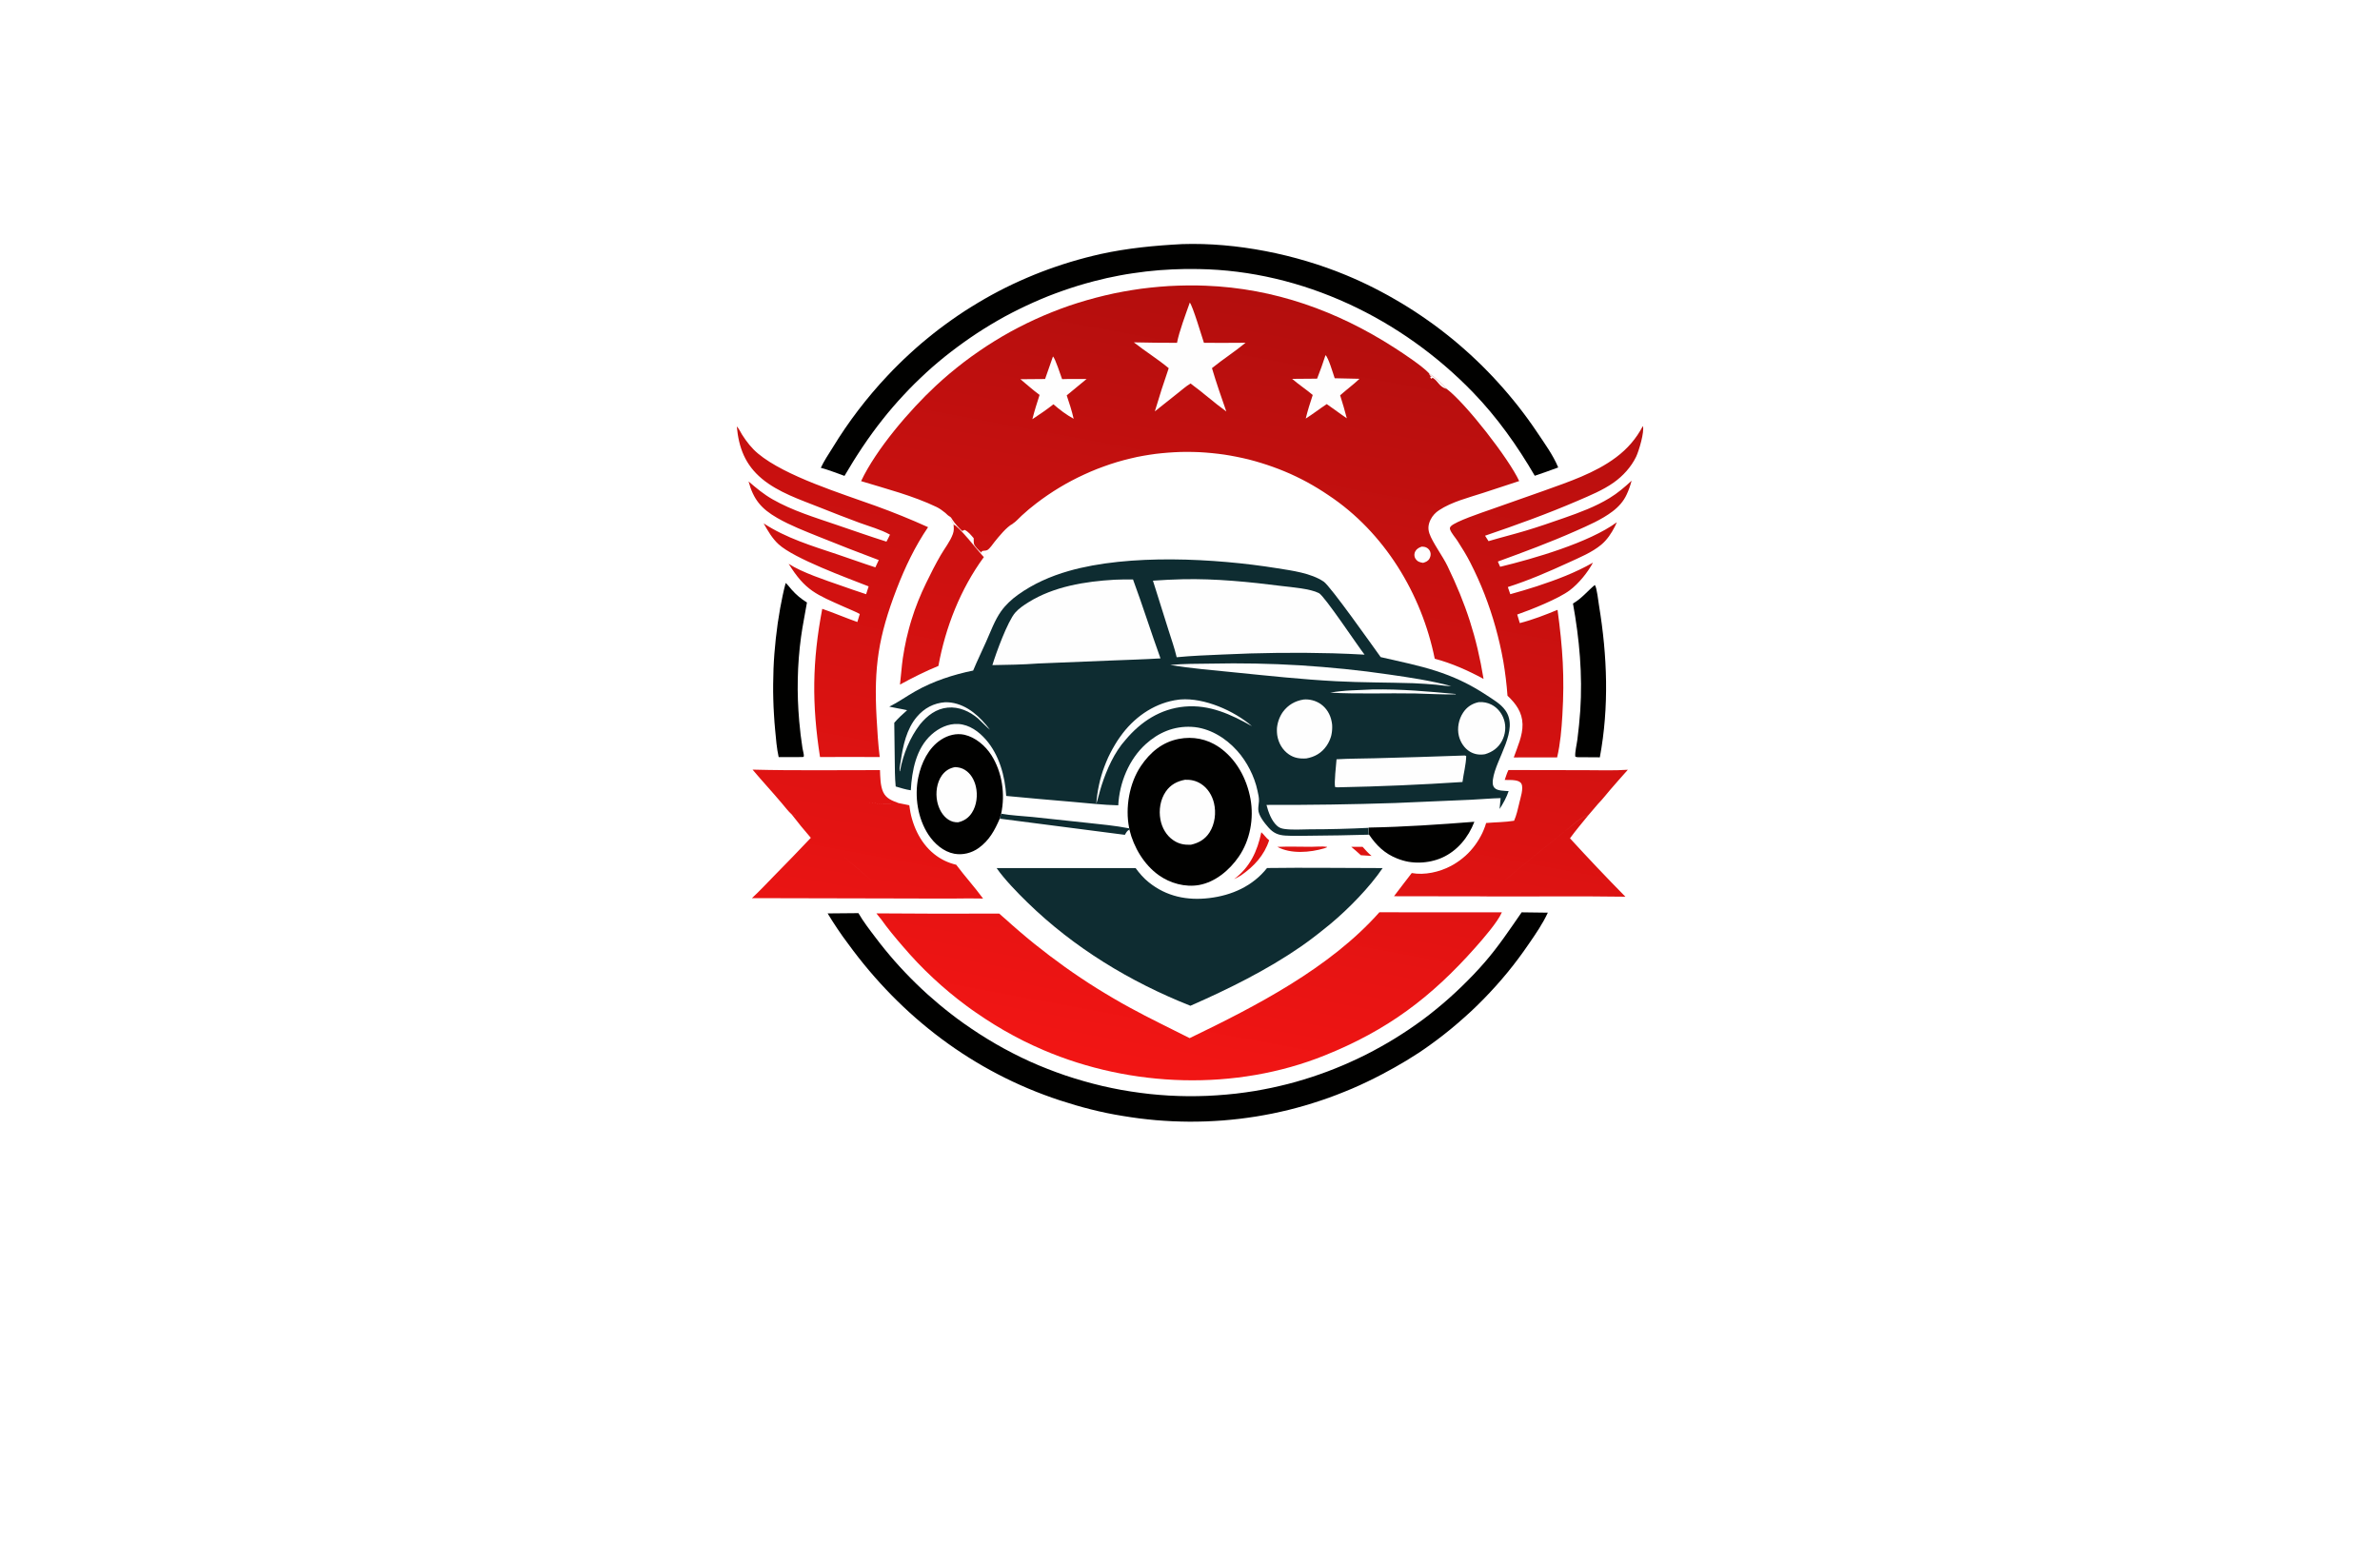 <?xml version="1.0" encoding="utf-8"?>
<!-- Generator: Adobe Illustrator 27.8.1, SVG Export Plug-In . SVG Version: 6.00 Build 0)  -->
<svg version="1.1" xmlns="http://www.w3.org/2000/svg" xmlns:xlink="http://www.w3.org/1999/xlink" x="0px" y="0px"
	 viewBox="0 0 350 230" style="enable-background:new 0 0 350 230;" xml:space="preserve">
<style type="text/css">
	.st0{fill:#003799;}
	.st1{fill:#630000;}
	.st2{fill-rule:evenodd;clip-rule:evenodd;fill:#037FE1;}
	.st3{fill-rule:evenodd;clip-rule:evenodd;}
	.st4{fill-rule:evenodd;clip-rule:evenodd;fill:#562900;}
	.st5{fill-rule:evenodd;clip-rule:evenodd;fill:#00184C;}
	.st6{fill-rule:evenodd;clip-rule:evenodd;fill:#2C2C5B;}
	.st7{fill-rule:evenodd;clip-rule:evenodd;fill:#007C89;}
	.st8{fill:#C97C00;}
	.st9{fill:#7A6B00;}
	.st10{fill-rule:evenodd;clip-rule:evenodd;fill:#022B18;}
	.st11{fill-rule:evenodd;clip-rule:evenodd;fill:#03113F;}
	.st12{fill:#273F02;}
	.st13{fill:url(#SVGID_1_);}
	.st14{fill:#B62126;}
	.st15{fill:#231F20;}
	.st16{fill:#FFFFFF;}
	.st17{fill:#17629D;}
	.st18{fill:#540159;}
	.st19{fill:#66082A;}
	.st20{fill:#005C68;}
	.st21{fill:#E2FFD7;}
	.st22{fill:#FFFFCC;}
	.st23{fill:#ECFFCF;}
	.st24{fill:#F0F9E1;}
	.st25{fill:#F7F7E2;}
	.st26{fill:#F9D6AC;}
	.st27{fill:#E2F7F3;}
	.st28{fill:#FFF7D2;}
	.st29{fill:#563900;}
	.st30{fill:#66BFE6;}
	.st31{fill:url(#SVGID_00000095335015985710483410000014666851194489222037_);}
	.st32{fill:url(#SVGID_00000183966138915178345510000016290226949334868156_);}
	.st33{fill:url(#SVGID_00000183206550506522193180000001713475199015528872_);}
	.st34{fill:url(#SVGID_00000062873174353447771310000016815156039585501618_);}
	.st35{fill:url(#SVGID_00000167379190595754560150000012721015364448142012_);}
	.st36{fill:url(#SVGID_00000016074118806572321970000008755194418628117890_);}
	.st37{fill:#AEAEB6;}
	.st38{fill:url(#SVGID_00000168099912012202977410000016562756881129707904_);}
	.st39{fill:url(#SVGID_00000114777269053618863460000000336436412291806609_);}
	.st40{fill:url(#SVGID_00000130610430802275739970000017561571985610860424_);}
	.st41{fill:url(#SVGID_00000160869505436269996160000013449574305218354103_);}
	.st42{filter:url(#Adobe_OpacityMaskFilter);}
	.st43{filter:url(#Adobe_OpacityMaskFilter_00000130608459291270093000000009397476300948815498_);}
	
		.st44{mask:url(#SVGID_00000132063692969900953920000009251851959800003006_);fill:url(#SVGID_00000129183939300440563550000006323600381981185199_);}
	.st45{fill:url(#SVGID_00000097487581099826225600000002161982801131626931_);}
	.st46{filter:url(#Adobe_OpacityMaskFilter_00000037661262670966956290000015439756044842120086_);}
	.st47{filter:url(#Adobe_OpacityMaskFilter_00000062889197771802314240000001922847299092301243_);}
	
		.st48{mask:url(#SVGID_00000161606037381751542150000011911433672924234149_);fill:url(#SVGID_00000005974809845374614680000014711897759557137324_);}
	.st49{fill:url(#SVGID_00000086680254499752651760000018237002996550134431_);}
	.st50{fill:url(#SVGID_00000152239157154038797920000005847239741601455493_);}
	.st51{fill:url(#SVGID_00000147178819884202805910000005527293264716112311_);}
	.st52{fill:url(#SVGID_00000091017465062874011390000004086875900966964631_);}
	.st53{fill:url(#SVGID_00000116915170148249776710000008894595586144894620_);}
	.st54{fill:url(#SVGID_00000128453018528268495570000005025246099430868658_);}
	.st55{opacity:0.5;fill:url(#SVGID_00000093178827421358601260000015211814043612619448_);enable-background:new    ;}
	.st56{fill:url(#SVGID_00000158713958456811381670000015683780722722145451_);}
	.st57{fill:url(#SVGID_00000085955471063157512500000002249626253803404694_);}
	.st58{fill:url(#SVGID_00000008835077575532232880000017040505255119561887_);}
	.st59{fill:#3E2770;}
	.st60{fill:#010100;}
	.st61{fill:#0E2C31;}
	.st62{fill:url(#SVGID_00000080193793647128686850000004209195319308033215_);}
	.st63{fill:#FEFEFE;}
	.st64{fill:#CF0F0E;}
	.st65{fill:#272525;}
	.st66{fill:#0C4352;}
	.st67{fill:#2CAFB7;}
	.st68{fill:#A38F7E;}
	.st69{fill:#EA0314;}
	.st70{fill:#0E1D33;}
	.st71{fill:url(#SVGID_00000115485498041219439980000013213028376858412697_);}
	.st72{fill:url(#SVGID_00000091728938692298724110000003802283507549149606_);}
	.st73{fill:url(#SVGID_00000063613530179565720220000011903030009487145405_);}
	.st74{fill:#FF0000;}
	.st75{fill-rule:evenodd;clip-rule:evenodd;fill:#FF0202;}
	.st76{fill:none;}
	.st77{fill:#C41111;}
</style>
<g id="Logo1">
</g>
<g id="Logo2">
</g>
<g id="Logo3">
</g>
<g id="Logo4">
</g>
<g id="Logo5">
</g>
<g id="Logo6">
</g>
<g id="Logo7">
</g>
<g id="Logo8">
</g>
<g id="Logo9">
</g>
<g id="Logo10">
</g>
<g id="Logo11">
</g>
<g id="Logo12">
</g>
<g id="Logo13">
</g>
<g id="Logo14">
</g>
<g id="Layer_15">
	<g>
		<path class="st60" d="M201.32,121.71c5.16-0.09,10.36-0.45,15.5-0.85c-0.88,2.28-2.49,4.27-4.75,5.28
			c-0.13,0.06-0.26,0.11-0.39,0.16c-0.13,0.05-0.27,0.1-0.4,0.14c-0.13,0.04-0.27,0.08-0.41,0.12c-0.14,0.04-0.27,0.07-0.41,0.1
			c-0.14,0.03-0.28,0.06-0.42,0.08c-0.14,0.02-0.28,0.04-0.42,0.06c-0.14,0.02-0.28,0.03-0.42,0.04c-0.14,0.01-0.28,0.02-0.42,0.02
			c-0.14,0-0.28,0-0.42,0c-0.14,0-0.28-0.01-0.42-0.02c-0.14-0.01-0.28-0.03-0.42-0.04c-0.14-0.02-0.28-0.04-0.42-0.06
			c-0.14-0.03-0.28-0.05-0.42-0.09c-0.14-0.03-0.28-0.07-0.41-0.11c-0.14-0.04-0.27-0.08-0.41-0.13c-0.13-0.05-0.27-0.09-0.4-0.15
			c-1.83-0.72-3.06-1.92-4.14-3.53c-0.01-0.3-0.06-0.6-0.09-0.89L201.32,121.71z M147.23,119.67c0.62-2.87,0.15-6.11-1.44-8.61
			c-0.88-1.38-2.34-2.63-3.97-3c-1.19-0.26-2.42,0.07-3.42,0.72c-1.87,1.21-2.92,3.43-3.36,5.55c-0.58,2.8-0.08,6.04,1.5,8.44
			c0.87,1.31,2.2,2.49,3.79,2.79c1.26,0.23,2.55-0.1,3.59-0.84c1.55-1.11,2.36-2.6,3.1-4.32L147.23,119.67z M166.07,121.84
			l-0.02-0.09c-0.6-2.96,0.03-6.57,1.72-9.08c1.36-2.02,3.15-3.53,5.59-4c2.06-0.4,4.14,0,5.88,1.19c2.55,1.74,4.1,4.62,4.65,7.61
			c0.53,2.89-0.04,6.1-1.73,8.54c-1.35,1.96-3.44,3.72-5.83,4.15c-2.04,0.36-4.25-0.25-5.93-1.45c-2.17-1.55-3.68-4.1-4.3-6.67
			L166.07,121.84z"/>
		<path class="st60" d="M115.54,85.74c0.32,0.26,0.59,0.66,0.87,0.97c0.69,0.78,1.38,1.35,2.26,1.9c-0.28,1.69-0.64,3.37-0.87,5.07
			c-0.14,1.02-0.25,2.05-0.33,3.08c-0.08,1.03-0.13,2.06-0.15,3.1c-0.02,1.03-0.02,2.07,0.02,3.1c0.04,1.03,0.1,2.07,0.19,3.09
			c0.12,1.33,0.27,2.66,0.48,3.98c0.03,0.21,0.25,1.03,0.2,1.19c-0.01,0.04-0.04,0.06-0.07,0.1l-0.24,0.02l-3.39,0.01
			c-0.29-1.3-0.4-2.69-0.52-4.01c-0.07-0.75-0.13-1.49-0.17-2.24c-0.05-0.75-0.08-1.49-0.1-2.24c-0.02-0.75-0.03-1.5-0.02-2.24
			c0.01-0.75,0.02-1.5,0.05-2.24s0.07-1.49,0.13-2.24c0.06-0.75,0.13-1.49,0.21-2.24c0.08-0.74,0.18-1.49,0.28-2.23
			c0.11-0.74,0.23-1.48,0.36-2.22C114.97,88.22,115.2,86.96,115.54,85.74z M231.32,88.76c0.95,5.23,1.42,10.46,1.07,15.77
			c-0.1,1.41-0.24,2.82-0.42,4.22c-0.08,0.66-0.39,1.92-0.31,2.52c0.15,0.08,0.24,0.09,0.4,0.09c1.07,0,2.14,0,3.21,0.02
			c1.38-7.4,1.1-14.92-0.12-22.32c-0.09-0.54-0.32-2.62-0.59-2.98c-0.01-0.02-0.03-0.03-0.04-0.04
			C233.41,86.97,232.6,88.02,231.32,88.76z M218.32,141.55c-0.27,0.31-0.54,0.62-0.82,0.92c-0.28,0.3-0.56,0.6-0.84,0.9
			c-0.28,0.3-0.57,0.59-0.86,0.88s-0.58,0.58-0.88,0.87c-0.3,0.29-0.59,0.57-0.9,0.85c-0.3,0.28-0.61,0.55-0.91,0.83
			c-0.31,0.27-0.62,0.54-0.93,0.81c-0.31,0.27-0.63,0.53-0.95,0.79c-0.32,0.26-0.64,0.51-0.96,0.77c-0.32,0.25-0.65,0.5-0.98,0.75
			c-0.33,0.25-0.66,0.49-1,0.72c-0.33,0.24-0.67,0.47-1.01,0.7c-0.34,0.23-0.68,0.46-1.03,0.68s-0.69,0.44-1.04,0.66
			c-0.35,0.22-0.7,0.43-1.06,0.64c-0.35,0.21-0.71,0.41-1.07,0.61c-0.36,0.2-0.72,0.4-1.08,0.59c-0.36,0.19-0.73,0.38-1.09,0.57
			c-0.37,0.19-0.74,0.37-1.11,0.54c-0.37,0.18-0.74,0.35-1.12,0.52c-0.37,0.17-0.75,0.33-1.13,0.5c-0.38,0.16-0.76,0.32-1.14,0.47
			c-0.38,0.15-0.76,0.3-1.15,0.45c-0.38,0.14-0.77,0.29-1.16,0.42c-0.39,0.14-0.78,0.27-1.17,0.4c-0.39,0.13-0.78,0.25-1.18,0.37
			c-0.39,0.12-0.79,0.23-1.18,0.35c-0.4,0.11-0.79,0.22-1.19,0.32c-0.4,0.1-0.8,0.2-1.2,0.29c-0.4,0.09-0.8,0.18-1.2,0.27
			c-0.4,0.09-0.8,0.17-1.21,0.24c-0.4,0.08-0.81,0.15-1.21,0.22c-0.46,0.08-0.93,0.15-1.39,0.21c-0.47,0.07-0.93,0.12-1.4,0.18
			c-0.47,0.05-0.93,0.1-1.4,0.14c-0.47,0.04-0.94,0.08-1.41,0.11c-0.47,0.03-0.94,0.06-1.41,0.08c-0.47,0.02-0.94,0.03-1.41,0.04
			c-0.47,0.01-0.94,0.01-1.41,0.01c-0.47,0-0.94-0.01-1.41-0.03c-0.47-0.02-0.94-0.04-1.41-0.06c-0.47-0.03-0.94-0.06-1.41-0.1
			c-0.47-0.04-0.94-0.08-1.4-0.13c-0.47-0.05-0.93-0.1-1.4-0.17c-0.47-0.06-0.93-0.13-1.4-0.2c-0.46-0.07-0.93-0.15-1.39-0.23
			c-0.46-0.08-0.92-0.17-1.38-0.27c-0.46-0.09-0.92-0.2-1.38-0.3c-0.46-0.11-0.91-0.22-1.37-0.34c-0.46-0.12-0.91-0.24-1.36-0.37
			c-0.45-0.13-0.9-0.26-1.35-0.4c-0.45-0.14-0.9-0.28-1.34-0.43c-0.45-0.15-0.89-0.31-1.33-0.47c-0.44-0.16-0.88-0.33-1.32-0.5
			c-0.44-0.17-0.87-0.35-1.31-0.53c-0.43-0.18-0.86-0.37-1.29-0.56c-0.43-0.19-0.85-0.39-1.28-0.6c-0.42-0.2-0.84-0.41-1.26-0.63
			s-0.83-0.43-1.25-0.66c-0.41-0.22-0.82-0.45-1.23-0.69s-0.81-0.47-1.21-0.72c-0.4-0.24-0.8-0.49-1.2-0.75
			c-0.4-0.25-0.79-0.51-1.18-0.78c-0.39-0.26-0.78-0.53-1.16-0.8c-0.62-0.44-1.23-0.89-1.83-1.36c-0.6-0.46-1.19-0.94-1.78-1.43
			c-0.58-0.49-1.16-0.99-1.72-1.49c-0.56-0.51-1.12-1.03-1.66-1.56c-0.54-0.53-1.08-1.07-1.6-1.62c-0.52-0.55-1.04-1.11-1.54-1.68
			c-0.5-0.57-0.99-1.15-1.47-1.74c-0.48-0.59-0.95-1.19-1.4-1.79c-0.86-1.13-1.76-2.3-2.47-3.53c-1.51,0.01-3.02,0.02-4.53,0.04
			c0.93,1.53,1.95,3.07,3.03,4.49c7.83,10.76,18.42,18.83,31.11,23c3.05,1,6.11,1.8,9.28,2.3c0.4,0.07,0.81,0.13,1.21,0.19
			c0.41,0.06,0.81,0.11,1.22,0.17c0.41,0.05,0.81,0.1,1.22,0.14c0.41,0.04,0.82,0.08,1.22,0.12c0.41,0.03,0.82,0.07,1.23,0.09
			c0.41,0.03,0.82,0.05,1.23,0.07c0.41,0.02,0.82,0.03,1.23,0.04c0.41,0.01,0.82,0.01,1.23,0.02c0.41,0,0.82,0,1.23-0.01
			c0.41-0.01,0.82-0.02,1.23-0.03c0.41-0.02,0.82-0.04,1.23-0.06c0.41-0.02,0.82-0.05,1.23-0.08c0.41-0.03,0.82-0.07,1.22-0.11
			c0.41-0.04,0.82-0.09,1.22-0.13c0.41-0.05,0.81-0.1,1.22-0.16c0.41-0.06,0.81-0.12,1.22-0.18c0.4-0.07,0.81-0.13,1.21-0.21
			c0.4-0.07,0.81-0.15,1.21-0.23c0.4-0.08,0.8-0.17,1.2-0.26c0.4-0.09,0.8-0.18,1.2-0.28c0.4-0.1,0.79-0.2,1.19-0.31
			c0.4-0.11,0.79-0.22,1.18-0.33c0.39-0.11,0.79-0.23,1.18-0.36c0.39-0.12,0.78-0.25,1.17-0.38c0.39-0.13,0.78-0.26,1.16-0.4
			c0.39-0.14,0.77-0.28,1.15-0.43c0.38-0.15,0.76-0.3,1.14-0.45c0.38-0.15,0.76-0.31,1.14-0.47c0.38-0.16,0.75-0.33,1.13-0.5
			c0.37-0.17,0.74-0.34,1.11-0.52c0.37-0.18,0.74-0.36,1.1-0.54c0.37-0.18,0.73-0.37,1.09-0.56c2.42-1.28,4.77-2.66,6.99-4.27
			c0.71-0.51,1.41-1.03,2.09-1.57c0.69-0.54,1.36-1.09,2.02-1.66c0.66-0.57,1.31-1.15,1.95-1.74c0.64-0.6,1.26-1.2,1.87-1.83
			c0.61-0.62,1.2-1.26,1.79-1.91c0.58-0.65,1.15-1.31,1.7-1.98c0.55-0.67,1.09-1.36,1.61-2.06c0.52-0.7,1.03-1.41,1.52-2.13
			c1-1.45,2.06-2.99,2.8-4.6l-3.85-0.05C222.03,136.69,220.34,139.23,218.32,141.55z M161.86,37.36c-0.37,0.08-0.74,0.17-1.11,0.26
			c-0.37,0.09-0.74,0.19-1.11,0.28c-0.37,0.1-0.74,0.2-1.1,0.3c-0.37,0.1-0.73,0.21-1.1,0.32c-0.36,0.11-0.73,0.23-1.09,0.34
			c-0.36,0.12-0.72,0.24-1.08,0.36c-0.36,0.12-0.72,0.25-1.08,0.38c-0.36,0.13-0.71,0.27-1.07,0.4c-0.36,0.14-0.71,0.28-1.06,0.42
			c-0.35,0.14-0.7,0.29-1.05,0.44c-0.35,0.15-0.7,0.31-1.05,0.46c-0.35,0.16-0.69,0.32-1.04,0.48c-0.34,0.16-0.69,0.33-1.03,0.5
			c-0.34,0.17-0.68,0.34-1.02,0.52c-0.34,0.18-0.67,0.36-1.01,0.54c-0.33,0.18-0.67,0.37-1,0.56c-0.33,0.19-0.66,0.38-0.99,0.58
			s-0.65,0.39-0.98,0.6c-0.32,0.2-0.65,0.41-0.97,0.61c-0.32,0.21-0.64,0.42-0.95,0.63c-0.32,0.21-0.63,0.43-0.94,0.65
			c-0.31,0.22-0.62,0.44-0.93,0.67c-0.31,0.23-0.61,0.45-0.92,0.68c-0.3,0.23-0.6,0.46-0.9,0.7c-0.3,0.24-0.6,0.48-0.89,0.72
			c-0.29,0.24-0.59,0.49-0.88,0.73c-0.29,0.25-0.58,0.5-0.86,0.75c-0.29,0.25-0.57,0.51-0.85,0.77c-0.28,0.26-0.56,0.52-0.84,0.78
			c-0.28,0.26-0.55,0.53-0.82,0.8c-0.27,0.27-0.54,0.54-0.81,0.81c-0.27,0.27-0.53,0.55-0.79,0.83c-0.77,0.81-1.51,1.64-2.23,2.49
			c-0.72,0.85-1.42,1.72-2.1,2.61c-0.68,0.89-1.33,1.79-1.96,2.71c-0.63,0.92-1.23,1.86-1.81,2.81c-0.59,0.95-1.26,1.93-1.73,2.95
			c1.18,0.32,2.32,0.78,3.48,1.19c1.7-2.9,3.51-5.66,5.6-8.29c0.24-0.31,0.49-0.62,0.74-0.92c0.25-0.3,0.5-0.61,0.76-0.9
			c0.26-0.3,0.52-0.6,0.78-0.89c0.26-0.29,0.53-0.58,0.8-0.87c0.27-0.29,0.54-0.57,0.81-0.86c0.27-0.28,0.55-0.56,0.83-0.84
			c0.28-0.28,0.56-0.55,0.85-0.82c0.29-0.27,0.57-0.54,0.86-0.81c0.29-0.27,0.58-0.53,0.88-0.79c0.3-0.26,0.59-0.52,0.9-0.77
			c0.3-0.25,0.6-0.5,0.91-0.75c0.31-0.25,0.61-0.49,0.93-0.73c0.31-0.24,0.62-0.48,0.94-0.71c0.32-0.24,0.63-0.47,0.96-0.7
			c0.32-0.23,0.64-0.45,0.97-0.68c0.33-0.22,0.65-0.44,0.98-0.66c0.33-0.22,0.66-0.43,1-0.64s0.67-0.41,1.01-0.62
			c0.34-0.2,0.68-0.4,1.02-0.6c0.34-0.2,0.69-0.39,1.03-0.58c0.35-0.19,0.69-0.37,1.04-0.55s0.7-0.36,1.05-0.53
			c0.35-0.17,0.71-0.34,1.06-0.51s0.72-0.33,1.07-0.49c0.36-0.16,0.72-0.32,1.08-0.47c0.36-0.15,0.73-0.3,1.09-0.45
			c0.37-0.15,0.73-0.29,1.1-0.42c0.37-0.14,0.74-0.27,1.11-0.4c0.37-0.13,0.74-0.26,1.12-0.38c0.37-0.12,0.75-0.24,1.13-0.36
			c0.38-0.12,0.75-0.23,1.13-0.33c0.38-0.11,0.76-0.21,1.14-0.31c0.63-0.16,1.26-0.31,1.89-0.46c0.63-0.14,1.27-0.27,1.91-0.39
			c0.64-0.12,1.28-0.23,1.92-0.32c0.64-0.1,1.28-0.18,1.93-0.26c0.64-0.07,1.29-0.14,1.94-0.19c0.65-0.05,1.29-0.09,1.94-0.12
			c0.65-0.03,1.3-0.05,1.94-0.06c0.65-0.01,1.3,0,1.95,0.01c15.27,0.25,29.84,7.27,40.36,18.17c3.51,3.63,6.52,7.87,9.05,12.23
			c1.15-0.4,2.31-0.78,3.45-1.22c-0.76-1.84-2.04-3.58-3.14-5.23c-0.21-0.32-0.43-0.64-0.65-0.95s-0.44-0.63-0.67-0.94
			c-0.23-0.31-0.45-0.62-0.69-0.93c-0.23-0.31-0.47-0.61-0.7-0.91c-0.24-0.3-0.48-0.6-0.72-0.9c-0.24-0.3-0.49-0.59-0.74-0.89
			c-0.25-0.29-0.5-0.59-0.75-0.87c-0.25-0.29-0.51-0.58-0.77-0.86c-0.26-0.28-0.52-0.57-0.78-0.85c-0.26-0.28-0.53-0.56-0.8-0.83
			c-0.27-0.27-0.54-0.55-0.81-0.82c-0.27-0.27-0.55-0.54-0.83-0.8c-0.28-0.26-0.56-0.53-0.84-0.79c-0.28-0.26-0.57-0.52-0.86-0.77
			c-0.29-0.25-0.58-0.51-0.87-0.76c-0.29-0.25-0.59-0.5-0.88-0.74c-0.3-0.24-0.6-0.48-0.9-0.72c-0.3-0.24-0.61-0.47-0.91-0.71
			c-0.31-0.23-0.61-0.46-0.92-0.69c-0.31-0.23-0.62-0.45-0.94-0.67c-0.31-0.22-0.63-0.44-0.95-0.66c-0.32-0.22-0.64-0.43-0.96-0.64
			c-0.32-0.21-0.65-0.42-0.97-0.62c-0.33-0.2-0.65-0.4-0.98-0.6c-0.33-0.2-0.66-0.39-0.99-0.58c-0.33-0.19-0.67-0.38-1-0.57
			c-0.34-0.19-0.68-0.37-1.02-0.55c-0.34-0.18-0.68-0.36-1.02-0.53c-0.34-0.17-0.69-0.34-1.03-0.51c-0.35-0.17-0.69-0.33-1.04-0.49
			c-0.35-0.16-0.7-0.32-1.05-0.47c-0.35-0.15-0.71-0.3-1.06-0.45c-7.34-3.04-16.08-4.81-24.04-4.55
			C169.8,36.11,165.83,36.49,161.86,37.36z"/>
		<path class="st61" d="M147.02,120.4l0.21-0.73c1.49,0.27,3.06,0.33,4.57,0.48l7.94,0.85c2.11,0.23,4.25,0.42,6.33,0.83l0.03,0.2
			c-0.34,0.08-0.51,0.48-0.68,0.75L147.02,120.4z M177.83,132.08c-3.25,0.39-6.29-0.23-8.88-2.31c-0.77-0.61-1.37-1.32-1.95-2.1
			l-20.44,0c1.16,1.66,3.05,3.61,4.52,5.04c6.85,6.68,15.1,11.69,23.98,15.21c5.6-2.46,11.25-5.25,16.28-8.73
			c1.52-1.05,2.97-2.21,4.4-3.38c2.61-2.19,5.68-5.32,7.59-8.14c-5.66,0-11.34-0.09-17-0.01
			C184.23,130.32,181.14,131.69,177.83,132.08z M143.11,98.62c0.6-1.44,1.29-2.85,1.92-4.27c0.66-1.47,1.25-3.13,2.18-4.44
			c0.66-0.93,1.55-1.76,2.47-2.42c2.25-1.62,4.81-2.75,7.47-3.51c8.89-2.55,21.55-1.87,30.66-0.41c2.19,0.35,4.99,0.71,6.85,1.97
			c0.99,0.66,7.14,9.39,8.38,11.1c6.08,1.39,10.34,2.13,15.68,5.67c0.93,0.62,1.97,1.21,2.64,2.14c2.1,2.89-1.4,7.14-1.81,10.17
			c-0.06,0.43-0.08,0.89,0.22,1.24c0.41,0.48,1.51,0.44,2.09,0.49c-0.31,0.93-0.8,1.81-1.33,2.63c0.06-0.53,0.11-1.07,0.15-1.6
			c-1.45,0.03-2.91,0.18-4.36,0.24l-11.15,0.48c-6.31,0.21-12.61,0.3-18.92,0.28c0.27,1.05,0.73,2.33,1.55,3.07
			c0.33,0.3,0.67,0.41,1.11,0.47c1.19,0.16,2.5,0.06,3.7,0.05c2.9,0,5.81-0.08,8.71-0.22l-0.11,0.12c0.04,0.3,0.08,0.59,0.09,0.89
			c-2.83,0.08-5.65,0.13-8.48,0.15c-1.26,0.01-2.55,0.06-3.81-0.02c-1.08-0.07-1.77-0.39-2.48-1.2c-0.58-0.66-1.46-1.73-1.49-2.65
			c-0.01-0.4,0.08-0.8,0.1-1.2c0.03-0.5-0.1-1.05-0.21-1.53c-0.06-0.27-0.13-0.54-0.2-0.81c-0.08-0.27-0.16-0.53-0.26-0.8
			c-0.09-0.26-0.2-0.52-0.31-0.78c-0.11-0.26-0.23-0.51-0.36-0.76c-0.13-0.25-0.26-0.49-0.4-0.73c-0.14-0.24-0.29-0.48-0.45-0.71
			c-0.16-0.23-0.32-0.46-0.49-0.68c-0.17-0.22-0.35-0.43-0.54-0.64c-1.69-1.89-4.1-3.37-6.69-3.5c-2.58-0.13-4.85,0.82-6.74,2.54
			c-2.48,2.25-3.87,5.69-4.04,9c-2.24-0.05-4.51-0.32-6.74-0.51c-3.25-0.27-6.49-0.56-9.74-0.87c-0.16-2.9-1.03-6.03-2.97-8.26
			c-1.04-1.2-2.43-2.22-4.07-2.32c-1.47-0.09-2.88,0.6-3.95,1.56c-2.27,2.04-2.87,5.29-3.04,8.19c-0.75-0.11-1.49-0.34-2.22-0.56
			c-0.13-1.31-0.12-2.65-0.14-3.97l-0.07-5.4c0.58-0.67,1.23-1.27,1.89-1.85c-0.86-0.2-1.75-0.32-2.62-0.52
			c1.33-0.66,2.54-1.54,3.84-2.27C137.2,100.19,140.2,99.21,143.11,98.62z"/>
		<linearGradient id="SVGID_1_" gradientUnits="userSpaceOnUse" x1="183.608" y1="43.947" x2="162.54" y2="157.333">
			<stop  offset="0" style="stop-color:#B40E0D"/>
			<stop  offset="1" style="stop-color:#F21514"/>
		</linearGradient>
		<path class="st13" d="M126.63,70.76c2.22-4.7,7.17-10.47,10.98-14.01c0.33-0.31,0.67-0.61,1-0.91c0.34-0.3,0.68-0.6,1.03-0.89
			s0.7-0.58,1.05-0.86c0.35-0.28,0.71-0.56,1.07-0.84c0.36-0.27,0.72-0.55,1.09-0.81c0.37-0.27,0.74-0.53,1.11-0.78
			c0.37-0.26,0.75-0.51,1.13-0.76c0.38-0.25,0.76-0.49,1.15-0.73c0.39-0.24,0.77-0.47,1.16-0.7c0.39-0.23,0.78-0.45,1.18-0.67
			c0.4-0.22,0.8-0.43,1.2-0.64c0.4-0.21,0.81-0.41,1.21-0.61c0.41-0.2,0.82-0.39,1.23-0.58c0.41-0.19,0.83-0.37,1.24-0.55
			c0.42-0.18,0.83-0.35,1.26-0.52c0.42-0.17,0.84-0.33,1.27-0.49c0.42-0.16,0.85-0.31,1.28-0.46c0.43-0.15,0.86-0.29,1.29-0.42
			c0.43-0.14,0.87-0.27,1.3-0.39c0.44-0.13,0.87-0.25,1.31-0.36c0.44-0.11,0.88-0.22,1.32-0.33c0.44-0.1,0.88-0.2,1.33-0.3
			c0.44-0.09,0.89-0.18,1.33-0.26c0.45-0.08,0.89-0.16,1.34-0.23c0.45-0.07,0.9-0.14,1.34-0.2c0.45-0.06,0.9-0.11,1.35-0.16
			c0.45-0.05,0.9-0.09,1.35-0.13c0.45-0.04,0.9-0.07,1.36-0.1c0.45-0.03,0.9-0.05,1.36-0.06c0.45-0.02,0.91-0.02,1.36-0.03
			s0.91,0,1.36,0c0.45,0.01,0.91,0.02,1.36,0.04c10.08,0.39,19.33,3.71,27.76,9.14c1.31,0.84,4.08,2.68,5.05,3.73
			c0.88,0.61,1.92,1.48,2.6,2.3c2.84,2.15,9.17,10.29,10.67,13.56l-5.36,1.76c-2.1,0.68-4.56,1.3-6.41,2.52
			c-0.54,0.35-0.97,0.81-1.26,1.39c-0.34,0.69-0.42,1.32-0.17,2.05c0.45,1.31,1.96,3.33,2.65,4.77c2.72,5.62,4.3,10.45,5.31,16.61
			c-2.24-1.22-4.71-2.32-7.18-2.97c-1.93-9.57-7.43-18.61-15.63-24.05c-0.25-0.17-0.51-0.34-0.77-0.51
			c-0.26-0.17-0.52-0.33-0.78-0.49c-0.26-0.16-0.53-0.31-0.79-0.47c-0.27-0.15-0.53-0.3-0.8-0.45c-0.27-0.15-0.54-0.29-0.82-0.43
			c-0.27-0.14-0.55-0.27-0.83-0.41c-0.28-0.13-0.56-0.26-0.84-0.39c-0.28-0.13-0.56-0.25-0.84-0.36s-0.57-0.23-0.85-0.34
			c-0.29-0.11-0.57-0.22-0.86-0.32c-0.29-0.1-0.58-0.2-0.87-0.3c-0.29-0.1-0.58-0.19-0.88-0.28c-0.29-0.09-0.59-0.18-0.88-0.26
			s-0.59-0.16-0.89-0.24c-0.3-0.07-0.6-0.15-0.9-0.21c-0.3-0.07-0.6-0.13-0.9-0.19c-0.3-0.06-0.6-0.12-0.9-0.17
			c-0.3-0.05-0.61-0.1-0.91-0.15c-0.3-0.05-0.61-0.09-0.91-0.12c-0.3-0.04-0.61-0.07-0.91-0.1c-0.31-0.03-0.61-0.06-0.92-0.08
			c-0.31-0.02-0.61-0.04-0.92-0.06c-0.31-0.01-0.61-0.03-0.92-0.03c-0.31-0.01-0.61-0.01-0.92-0.01c-0.31,0-0.61,0-0.92,0.01
			c-0.31,0.01-0.61,0.02-0.92,0.04c-0.31,0.02-0.61,0.04-0.92,0.06c-0.31,0.02-0.61,0.05-0.92,0.08c-0.31,0.03-0.61,0.07-0.91,0.1
			c-0.3,0.04-0.61,0.08-0.91,0.13c-0.3,0.05-0.61,0.1-0.91,0.15c-0.3,0.05-0.6,0.11-0.9,0.17c-0.34,0.07-0.67,0.15-1,0.23
			c-0.33,0.08-0.66,0.16-1,0.25c-0.33,0.09-0.66,0.18-0.99,0.28c-0.33,0.1-0.65,0.2-0.98,0.31c-0.33,0.11-0.65,0.22-0.97,0.34
			c-0.32,0.12-0.64,0.24-0.96,0.36c-0.32,0.13-0.64,0.25-0.95,0.39c-0.32,0.13-0.63,0.27-0.94,0.42c-0.31,0.14-0.62,0.29-0.93,0.44
			s-0.61,0.31-0.92,0.47c-0.3,0.16-0.6,0.32-0.9,0.49c-0.3,0.17-0.59,0.34-0.89,0.52c-0.29,0.18-0.58,0.36-0.87,0.54
			c-0.29,0.18-0.57,0.37-0.86,0.57c-0.28,0.19-0.56,0.39-0.84,0.59c-0.28,0.2-0.55,0.4-0.82,0.61c-0.75,0.57-1.48,1.18-2.17,1.82
			c-0.4,0.36-0.86,0.91-1.31,1.18c-1.51,1.59-2.89,3.19-4.24,4.92c-0.74-0.76-3.74-4.63-4.44-4.77c-0.22-0.46-0.44-0.86-0.72-1.28
			c-0.17-0.08-0.36-0.32-0.51-0.44c-0.39-0.32-0.84-0.65-1.29-0.87C134.29,72.91,130.3,71.88,126.63,70.76z M198.71,124.54l1.67,0
			c0.42,0.47,0.83,0.94,1.32,1.34c-0.52-0.04-1.05-0.07-1.57-0.1C199.68,125.35,199.19,124.95,198.71,124.54z M194.73,124.77
			l0.07-0.02l0.33-0.13l0.02-0.07c-0.73-0.11-1.58-0.01-2.33-0.01c-1.65,0-3.32-0.06-4.97,0.01
			C189.83,125.63,192.66,125.38,194.73,124.77z M181.48,129.3c0.35-0.18,0.7-0.34,1.03-0.56c1.9-1.32,3.4-2.93,4.13-5.16
			c-0.46-0.34-0.73-0.81-1.15-1.18C184.9,125.2,183.82,127.55,181.48,129.3z M129.52,135.13c1.65,0.07,17.73,0.18,18.27-0.02
			l-0.85-0.75c-6.02,0.03-12.04,0.02-18.06-0.03C129.1,134.6,129.32,134.87,129.52,135.13z M221.28,114.71
			c0.52,0.01,1.09-0.02,1.6,0.07c0.32,0.06,0.67,0.17,0.84,0.46c0.39,0.64-0.15,2.2-0.31,2.91c2.2-0.07,4.4-0.03,6.6-0.03
			c1.68,0,3.39-0.06,5.07,0.03c0.59-0.6,1.13-1.31,1.68-1.95c0.87-1.01,1.74-2,2.63-2.99c-2.05,0.14-4.15,0.06-6.21,0.06
			l-11.35-0.02C221.6,113.69,221.46,114.22,221.28,114.71z M115.02,118.19c0.54-0.22,2.3-0.07,3-0.07l9.55,0.01
			c1.49,0,3.1,0.17,4.57-0.02c-0.93-0.35-1.81-0.65-2.26-1.62c-0.43-0.93-0.43-2.21-0.47-3.23c-6.24-0.01-12.5,0.09-18.74-0.07
			C112.1,114.89,113.6,116.5,115.02,118.19z M239.03,131.88c-2.77-2.81-5.48-5.67-8.15-8.59c0.85-1.16,1.77-2.26,2.68-3.37
			c-1.11,0.26-2.34,1.48-3.23,2.17c-2.93,2.33-5.84,4.7-8.71,7.11c-0.97,0.81-1.89,1.71-2.89,2.49c-0.13,0.1-0.24,0.13-0.41,0.15
			C225.22,131.87,232.13,131.78,239.03,131.88z M119.24,123.22c-1.79,1.89-3.59,3.76-5.42,5.61c-1.07,1.09-2.11,2.22-3.24,3.26
			l22.22,0.05c3.22,0,6.45,0.04,9.67-0.01c-0.9-0.19-2.45-0.06-3.42-0.06l-8.13,0c-0.68-0.8-1.53-1.49-2.32-2.19
			c-1.58-1.38-3.16-2.75-4.76-4.11l-4.44-3.76c-0.76-0.64-1.5-1.37-2.31-1.95c-0.23-0.16-0.39-0.24-0.67-0.29
			C117.32,120.95,118.27,122.1,119.24,123.22z M140.13,78.53c-0.4,1.11-1.21,2.11-1.8,3.13c-0.77,1.33-1.48,2.73-2.15,4.12
			c-0.21,0.43-0.41,0.87-0.61,1.31c-0.19,0.44-0.38,0.89-0.56,1.33c-0.18,0.45-0.35,0.9-0.51,1.35c-0.16,0.45-0.31,0.91-0.45,1.37
			c-0.14,0.46-0.28,0.92-0.4,1.39s-0.24,0.93-0.35,1.4c-0.11,0.47-0.2,0.94-0.29,1.42c-0.09,0.47-0.17,0.95-0.24,1.43
			c-0.19,1.3-0.26,2.6-0.42,3.9c1.86-1.01,3.69-1.94,5.65-2.74c1.04-5.69,3.24-11.3,6.67-15.99c-0.74-0.76-3.74-4.63-4.44-4.77
			C140.28,77.66,140.3,78.07,140.13,78.53z M222.66,120.71c-1.36,0.22-2.74,0.21-4.11,0.33c-0.05,0.17-0.11,0.33-0.16,0.5
			c-0.06,0.16-0.12,0.33-0.19,0.49s-0.14,0.32-0.21,0.48c-0.07,0.16-0.15,0.31-0.24,0.47c-0.08,0.15-0.17,0.31-0.26,0.46
			c-0.09,0.15-0.18,0.3-0.28,0.44c-0.1,0.15-0.2,0.29-0.3,0.43c-0.1,0.14-0.21,0.28-0.32,0.41c-0.11,0.14-0.22,0.27-0.34,0.4
			c-0.12,0.13-0.24,0.26-0.36,0.38c-0.12,0.12-0.25,0.25-0.38,0.36s-0.26,0.23-0.4,0.34c-0.13,0.11-0.27,0.22-0.41,0.32
			c-0.14,0.1-0.28,0.21-0.43,0.3c-0.15,0.1-0.29,0.19-0.44,0.28c-0.15,0.09-0.3,0.18-0.46,0.26c-1.68,0.89-3.87,1.39-5.76,1.04
			c-0.89,1.13-1.74,2.28-2.61,3.41l13.33,0.02c0.17-0.03,0.28-0.05,0.41-0.15c1-0.77,1.92-1.68,2.89-2.49
			c2.87-2.41,5.78-4.78,8.71-7.11c0.89-0.7,2.12-1.92,3.23-2.17l1.52-1.78c-1.68-0.09-3.39-0.03-5.07-0.03c-2.2,0-4.4-0.04-6.6,0.03
			C223.21,119.01,223.02,119.88,222.66,120.71z M127.57,118.13l-9.55-0.01c-0.69,0-2.46-0.15-3,0.07c0.45,0.52,0.89,1.13,1.4,1.58
			c0.28,0.05,0.44,0.12,0.67,0.29c0.81,0.58,1.55,1.31,2.31,1.95l4.44,3.76c1.6,1.36,3.19,2.73,4.76,4.11
			c0.79,0.7,1.63,1.39,2.32,2.19l8.13,0c0.97,0,2.51-0.13,3.42,0.06l2.1,0.02c-1.25-1.7-2.68-3.27-3.95-4.97
			c-1.22-0.29-2.28-0.8-3.25-1.58c-2.15-1.72-3.34-4.48-3.65-7.17l-1.58-0.32C130.67,118.3,129.06,118.14,127.57,118.13z
			 M237.67,67.25c-3.09,2.33-7.03,3.63-10.64,4.93l-7.91,2.79c-1.14,0.4-5.09,1.72-5.75,2.42c-0.14,0.15-0.19,0.29-0.12,0.49
			c0.19,0.54,0.78,1.19,1.1,1.69c0.66,1.03,1.31,2.07,1.86,3.15c0.2,0.38,0.39,0.76,0.57,1.15c0.19,0.38,0.37,0.77,0.54,1.16
			c0.18,0.39,0.35,0.78,0.51,1.17c0.17,0.39,0.33,0.79,0.48,1.19s0.31,0.8,0.45,1.2c0.15,0.4,0.29,0.8,0.42,1.21
			c0.14,0.4,0.27,0.81,0.39,1.22c0.13,0.41,0.25,0.82,0.36,1.23c0.12,0.41,0.23,0.82,0.33,1.24c0.1,0.41,0.2,0.83,0.3,1.24
			c0.09,0.42,0.18,0.83,0.27,1.25c0.08,0.42,0.16,0.84,0.24,1.26c0.07,0.42,0.14,0.84,0.2,1.26c0.06,0.42,0.12,0.85,0.17,1.27
			c0.05,0.42,0.1,0.85,0.14,1.27c0.04,0.42,0.08,0.85,0.11,1.28c1.24,1.17,2.17,2.43,2.21,4.2c0.04,1.65-0.75,3.35-1.29,4.88
			l6.38-0.01c0.47-2.02,0.65-4.13,0.77-6.2c0.34-5.64,0.05-9.88-0.71-15.5c-1.82,0.75-3.64,1.46-5.55,1.95l-0.38-1.26
			c2.05-0.71,6.07-2.32,7.72-3.56c1.32-0.99,2.64-2.62,3.42-4.07c-2.61,1.49-5.39,2.53-8.24,3.47c-1.3,0.42-2.6,0.81-3.92,1.17
			l-0.36-1.05c3.09-0.99,5.99-2.25,8.93-3.6c1.62-0.75,3.43-1.48,4.81-2.63c0.86-0.72,1.48-1.66,1.99-2.65
			c0.11-0.21,0.21-0.43,0.3-0.65c-4.08,3-12.24,5.36-17.16,6.55l-0.34-0.77c3.86-1.41,7.7-2.83,11.46-4.5
			c1.82-0.81,3.79-1.65,5.39-2.86c0.9-0.68,1.63-1.48,2.1-2.51c0.3-0.64,0.54-1.33,0.72-2.02c-1.02,0.95-2.04,1.82-3.24,2.55
			c-2.05,1.26-4.4,2.13-6.66,2.92c-1.89,0.66-3.79,1.32-5.7,1.89c-1.8,0.54-3.63,0.99-5.44,1.53l-0.51-0.8
			c4.59-1.57,9.18-3.22,13.63-5.14c1.78-0.77,3.7-1.55,5.29-2.68c1.36-0.96,2.56-2.28,3.29-3.78c0.4-0.82,1.26-3.69,1-4.53
			C240.62,64.51,239.35,65.99,237.67,67.25z M112.05,70.41c2.4,2,5.61,3.07,8.48,4.21c1.94,0.78,3.89,1.53,5.85,2.26
			c1.47,0.54,3.14,0.99,4.5,1.75c-0.17,0.35-0.33,0.7-0.52,1.03c-2.5-0.79-4.98-1.67-7.46-2.51c-3.13-1.07-6.4-2.06-9.28-3.71
			c-1.3-0.74-2.41-1.66-3.54-2.64c0.72,2.65,1.85,4.01,4.23,5.38c1.97,1.13,4.09,1.94,6.19,2.79c2.9,1.17,5.81,2.31,8.73,3.4
			l-0.5,1.07c-1.87-0.6-3.71-1.28-5.57-1.9c-3.7-1.24-7.57-2.4-10.86-4.57c0.6,1.07,1.27,2.23,2.19,3.07
			c2.32,2.12,10.02,4.93,13.25,6.2l-0.37,1.15c-1.25-0.42-2.51-0.83-3.74-1.28c-2.19-0.76-5.75-1.94-7.65-3.19
			c2.46,3.97,4.08,4.51,8.2,6.35c0.75,0.34,1.54,0.64,2.26,1.03l-0.36,1.18c-1.73-0.61-3.43-1.34-5.16-1.94
			c-1.48,7.73-1.54,14.03-0.33,21.8c2.93-0.02,5.85-0.02,8.78,0c-0.24-1.9-0.35-3.84-0.46-5.75c-0.42-7.48,0.27-12,2.97-19.02
			c1.22-3.16,2.69-6.24,4.6-9.04c-2.52-1.14-5.08-2.18-7.68-3.12c-5.04-1.83-13.31-4.36-17.32-7.7c-0.95-0.79-1.69-1.75-2.35-2.78
			c-0.23-0.37-0.48-0.93-0.78-1.22C108.64,65.86,109.59,68.36,112.05,70.41z M202.85,134.17c-7.27,8.2-18.14,13.8-27.9,18.51
			c-2.92-1.49-5.89-2.89-8.76-4.47c-0.83-0.45-1.65-0.91-2.46-1.39c-0.81-0.48-1.62-0.96-2.42-1.46c-0.8-0.5-1.59-1.01-2.38-1.54
			c-0.78-0.52-1.56-1.06-2.33-1.61c-0.77-0.55-1.53-1.11-2.28-1.68c-0.75-0.57-1.49-1.15-2.23-1.74c-0.73-0.59-1.46-1.2-2.17-1.81
			c-0.72-0.61-1.42-1.24-2.12-1.87c-0.54,0.2-16.62,0.09-18.27,0.02c0.99,1.41,2.09,2.72,3.21,4.02c0.35,0.41,0.71,0.82,1.07,1.22
			c0.36,0.4,0.73,0.8,1.1,1.19c0.37,0.39,0.75,0.78,1.14,1.16c0.38,0.38,0.77,0.75,1.17,1.12c0.4,0.37,0.8,0.73,1.2,1.09
			c0.41,0.36,0.82,0.71,1.23,1.05c0.42,0.35,0.84,0.68,1.26,1.02c0.43,0.33,0.86,0.66,1.29,0.98c0.44,0.32,0.87,0.64,1.32,0.94
			c0.44,0.31,0.89,0.61,1.35,0.91c0.45,0.3,0.91,0.58,1.37,0.87c0.46,0.28,0.93,0.56,1.39,0.83c0.47,0.27,0.94,0.53,1.42,0.79
			c0.48,0.26,0.96,0.5,1.44,0.75c0.48,0.24,0.97,0.48,1.46,0.7c0.49,0.23,0.98,0.45,1.48,0.66c12.9,5.52,28.28,6.05,41.36,0.8
			c9.21-3.7,15.64-8.5,22.21-15.92c1.08-1.22,3.25-3.7,3.86-5.13L202.85,134.17z M210.54,55.4l-0.25,0c0.06,0.12,0.12,0.21,0.2,0.31
			l0.19-0.16c0.89,0.56,0.88,1.27,2.05,1.66c-0.68-0.82-1.72-1.69-2.6-2.3C210.24,55.15,210.3,55.26,210.54,55.4z M140.25,77.18
			c0.69,0.14,3.7,4.01,4.44,4.77c1.35-1.73,2.73-3.33,4.24-4.92c-0.88,0.45-2.02,1.86-2.66,2.65c-0.29,0.35-0.69,1-1.08,1.22
			c-0.23,0.13-0.56,0.05-0.81,0.17l-0.04,0.21c-0.08-0.05-0.08-0.06-0.16-0.13c-0.24-0.22-0.82-0.8-0.93-1.11
			c-0.08-0.21-0.04-0.65-0.06-0.89c-0.38-0.43-0.8-0.99-1.34-1.22c-0.12,0.06-0.23,0.12-0.35,0.16c-0.51-0.47-1.07-1.08-1.44-1.66
			c-0.11-0.18-0.2-0.35-0.38-0.46c-0.04-0.02-0.08-0.05-0.12-0.07C139.82,76.32,140.03,76.72,140.25,77.18z"/>
		<path class="st63" d="M140.45,112.82c0.55,0.03,0.98,0.12,1.45,0.41c0.87,0.54,1.38,1.47,1.61,2.45c0.29,1.25,0.13,2.76-0.58,3.85
			c-0.49,0.76-1.17,1.22-2.05,1.41c-0.53,0-0.95-0.1-1.4-0.39c-0.91-0.58-1.45-1.66-1.66-2.7c-0.25-1.27-0.06-2.74,0.69-3.81
			C139.02,113.35,139.63,112.97,140.45,112.82z M171.45,116.4c-0.82,1.19-1.06,2.73-0.8,4.13c0.22,1.2,0.86,2.34,1.89,3.04
			c0.82,0.56,1.61,0.7,2.58,0.67c1.16-0.26,2.11-0.8,2.76-1.83c0.79-1.24,0.98-2.88,0.65-4.29c-0.27-1.15-0.94-2.23-1.95-2.86
			c-0.72-0.45-1.48-0.61-2.31-0.58C173.09,114.9,172.14,115.41,171.45,116.4z M201.83,101.4c4.3-0.07,7.96,0.28,12.21,0.66
			l0.06,0.07c-0.05,0-0.1-0.01-0.15-0.01c-1.91,0.04-3.86-0.08-5.78-0.13c-4.18-0.08-8.38,0.11-12.55-0.12
			C197.61,101.5,199.79,101.51,201.83,101.4z M134.83,105.43c-1.52,1.8-2.04,4.24-2.37,6.51c-0.06,0.43-0.2,0.97-0.17,1.4l0.07,0.06
			l-0.06,0.04l0.01-0.09l0.11,0.01l-0.05-0.07c0.48-2.43,1.43-4.81,2.95-6.78c1.06-1.27,2.34-2.28,4.05-2.44
			c1.66-0.16,3.22,0.55,4.46,1.6c0.19,0.16,1.65,1.64,1.75,1.65c-1.42-1.88-3.28-3.64-5.71-3.99c-0.29-0.04-0.59-0.05-0.88-0.05
			C137.31,103.4,135.92,104.15,134.83,105.43z M165.14,107.8c-0.14,0.19-0.28,0.38-0.42,0.57c-0.14,0.19-0.27,0.39-0.4,0.58
			c-0.13,0.2-0.25,0.4-0.37,0.6s-0.24,0.41-0.35,0.61c-0.11,0.21-0.22,0.41-0.33,0.62c-0.11,0.21-0.21,0.42-0.31,0.63
			c-0.1,0.21-0.19,0.43-0.28,0.65c-0.09,0.22-0.18,0.44-0.26,0.66c-0.08,0.22-0.16,0.44-0.24,0.66c-0.07,0.22-0.15,0.45-0.21,0.67
			c-0.07,0.23-0.13,0.45-0.19,0.68c-0.06,0.23-0.11,0.46-0.16,0.69c-0.05,0.23-0.1,0.46-0.14,0.69c-0.04,0.23-0.08,0.46-0.11,0.7
			c-0.03,0.23-0.06,0.47-0.09,0.7c-0.02,0.23-0.05,0.47-0.06,0.7c0.3-0.89,0.49-1.81,0.78-2.7c0.74-2.31,1.89-4.9,3.53-6.71
			c2.25-2.68,5.14-4.56,8.68-4.88c3.65-0.33,6.81,1.14,9.9,2.88c-2.63-2.28-7.01-4.2-10.5-3.93c-0.1,0.01-0.19,0.02-0.29,0.03
			C170.04,103.31,167.16,105.2,165.14,107.8z M215.15,104.83c-0.64,0.98-0.89,2.27-0.61,3.41c0.23,0.93,0.8,1.81,1.63,2.31
			c0.69,0.41,1.45,0.51,2.23,0.37c1.09-0.33,1.94-0.94,2.48-1.96c0.5-0.95,0.63-2.07,0.3-3.1c-0.3-0.94-0.95-1.77-1.83-2.22
			c-0.58-0.3-1.21-0.42-1.87-0.38C216.49,103.46,215.7,103.98,215.15,104.83z M172.1,97.81c3.11,0.5,6.31,0.76,9.45,1.08
			c4.98,0.5,9.96,1.04,14.95,1.3c3.77,0.2,7.55,0.17,11.32,0.29c1.12,0.05,2.24,0.12,3.36,0.22c0.73,0.07,1.5,0.21,2.23,0.2
			c-2.99-0.8-6.08-1.26-9.15-1.7c-2.17-0.32-4.34-0.59-6.52-0.81c-2.18-0.22-4.36-0.4-6.55-0.54c-2.19-0.13-4.37-0.22-6.56-0.26
			c-2.19-0.04-4.38-0.04-6.57,0.01C176.1,97.64,174.05,97.59,172.1,97.81z M188.67,104.69c-0.05,0.06-0.09,0.13-0.13,0.19
			c-0.04,0.06-0.08,0.13-0.12,0.2c-0.04,0.07-0.08,0.13-0.11,0.2c-0.04,0.07-0.07,0.14-0.1,0.21c-0.03,0.07-0.06,0.14-0.09,0.21
			c-0.03,0.07-0.06,0.14-0.08,0.22c-0.03,0.07-0.05,0.15-0.07,0.22c-0.02,0.07-0.04,0.15-0.06,0.22c-0.02,0.08-0.03,0.15-0.05,0.23
			c-0.01,0.08-0.03,0.15-0.04,0.23c-0.01,0.08-0.02,0.15-0.03,0.23c-0.01,0.08-0.01,0.15-0.01,0.23c0,0.08,0,0.15,0,0.23
			c0,0.08,0,0.15,0.01,0.23c0,0.08,0.01,0.15,0.02,0.23c0.01,0.08,0.02,0.15,0.03,0.23c0.18,1.09,0.77,2.11,1.69,2.74
			c0.79,0.55,1.65,0.67,2.59,0.6c1.23-0.22,2.22-0.79,2.94-1.82c0.04-0.06,0.09-0.13,0.13-0.2c0.04-0.07,0.08-0.13,0.12-0.2
			c0.04-0.07,0.07-0.14,0.11-0.21c0.03-0.07,0.07-0.14,0.1-0.21c0.03-0.07,0.06-0.15,0.09-0.22c0.03-0.07,0.05-0.15,0.08-0.22
			c0.02-0.08,0.05-0.15,0.07-0.23c0.02-0.08,0.04-0.15,0.05-0.23s0.03-0.15,0.04-0.23c0.01-0.08,0.02-0.16,0.03-0.23
			c0.01-0.08,0.02-0.16,0.02-0.24c0-0.08,0.01-0.16,0.01-0.24c0-0.08,0-0.16,0-0.24c0-0.08-0.01-0.16-0.01-0.24
			c-0.01-0.08-0.02-0.16-0.03-0.23c-0.01-0.08-0.02-0.16-0.04-0.23c-0.19-1.05-0.77-2.01-1.66-2.61c-0.7-0.47-1.62-0.71-2.46-0.63
			C190.44,103.08,189.42,103.68,188.67,104.69z M202.11,111.52c-1.85,0.05-3.71,0.04-5.56,0.15c-0.06,0.81-0.37,3.47-0.21,4.08
			c0.16,0.03,0.3,0.05,0.47,0.04c6.09-0.12,12.18-0.38,18.26-0.78c0.16-1.25,0.52-2.56,0.55-3.81c-0.17-0.12-0.27-0.08-0.47-0.08
			C210.8,111.28,206.46,111.41,202.11,111.52z M151.24,88.58c-0.69,0.43-1.41,0.91-1.95,1.53c-1.11,1.28-2.82,5.94-3.35,7.71
			c2.23-0.04,4.51-0.07,6.73-0.24l10.55-0.43c2.48-0.1,4.97-0.17,7.44-0.32c-1.39-3.85-2.62-7.77-4.04-11.61
			c-0.9,0-1.81-0.01-2.72,0.04C159.59,85.51,154.97,86.25,151.24,88.58z M169.55,85.4l2.3,7.31c0.41,1.3,0.88,2.62,1.19,3.95
			c2.26-0.22,4.53-0.3,6.79-0.4c5.39-0.26,10.79-0.32,16.19-0.18c1.55,0.05,3.1,0.11,4.65,0.2c-1.02-1.31-5.89-8.63-6.71-9.05
			c-1.29-0.66-3.96-0.86-5.43-1.04c-4.81-0.61-9.77-1.11-14.62-1C172.45,85.23,171.01,85.29,169.55,85.4z M209.09,80.39
			c0.23,0.01,0.45,0.03,0.66,0.13c0.27,0.13,0.48,0.36,0.58,0.64c0.11,0.32,0.06,0.65-0.09,0.95c-0.21,0.41-0.54,0.54-0.96,0.67
			c-0.2-0.03-0.4-0.07-0.59-0.15c-0.03-0.01-0.07-0.03-0.1-0.05c-0.03-0.02-0.06-0.04-0.1-0.06c-0.03-0.02-0.06-0.04-0.09-0.07
			c-0.03-0.02-0.06-0.05-0.08-0.08c-0.03-0.03-0.05-0.06-0.07-0.08c-0.02-0.03-0.04-0.06-0.07-0.09c-0.02-0.03-0.04-0.06-0.06-0.1
			s-0.03-0.07-0.05-0.1c-0.12-0.31-0.09-0.64,0.07-0.93C208.35,80.7,208.69,80.52,209.09,80.39z M153.69,55.74
			c-1.21,0-2.42,0.01-3.63,0.03c0.93,0.76,1.85,1.61,2.82,2.31c-0.38,1.18-0.76,2.36-1.06,3.57c1.05-0.69,2.11-1.41,3.1-2.19
			c0.89,0.79,1.93,1.56,2.97,2.13c-0.27-1.17-0.63-2.3-1.02-3.44c0.98-0.8,1.95-1.6,2.92-2.41c-1.2,0.02-2.4-0.03-3.6,0.02
			c-0.23-0.6-0.98-2.99-1.34-3.34C154.46,53.52,154.07,54.63,153.69,55.74z M193.69,55.69l-3.67,0.03c0.97,0.84,2.05,1.54,3.03,2.37
			c-0.38,1.14-0.75,2.3-1.03,3.47c1.06-0.67,2.04-1.44,3.09-2.13c1,0.68,1.95,1.42,2.95,2.09c-0.3-1.14-0.62-2.26-0.98-3.38
			c0.93-0.83,1.94-1.57,2.85-2.43c-1.22-0.04-2.43-0.06-3.65-0.08c-0.24-0.69-0.91-3.02-1.35-3.4
			C194.55,53.41,194.14,54.56,193.69,55.69z M173.09,50.42c-2.12,0-4.23-0.02-6.35-0.07c1.67,1.32,3.5,2.44,5.13,3.8
			c-0.73,2.1-1.41,4.22-2.04,6.35l3.32-2.64c0.62-0.49,1.25-1.05,1.93-1.46c1.8,1.31,3.45,2.81,5.26,4.12
			c-0.73-2.1-1.48-4.24-2.11-6.38c1.6-1.3,3.35-2.41,4.94-3.73c-2.04,0.01-4.08,0.03-6.12,0.01c-0.31-0.94-1.65-5.42-2.08-5.92
			C174.4,46.13,173.39,48.8,173.09,50.42z"/>
	</g>
</g>
</svg>
